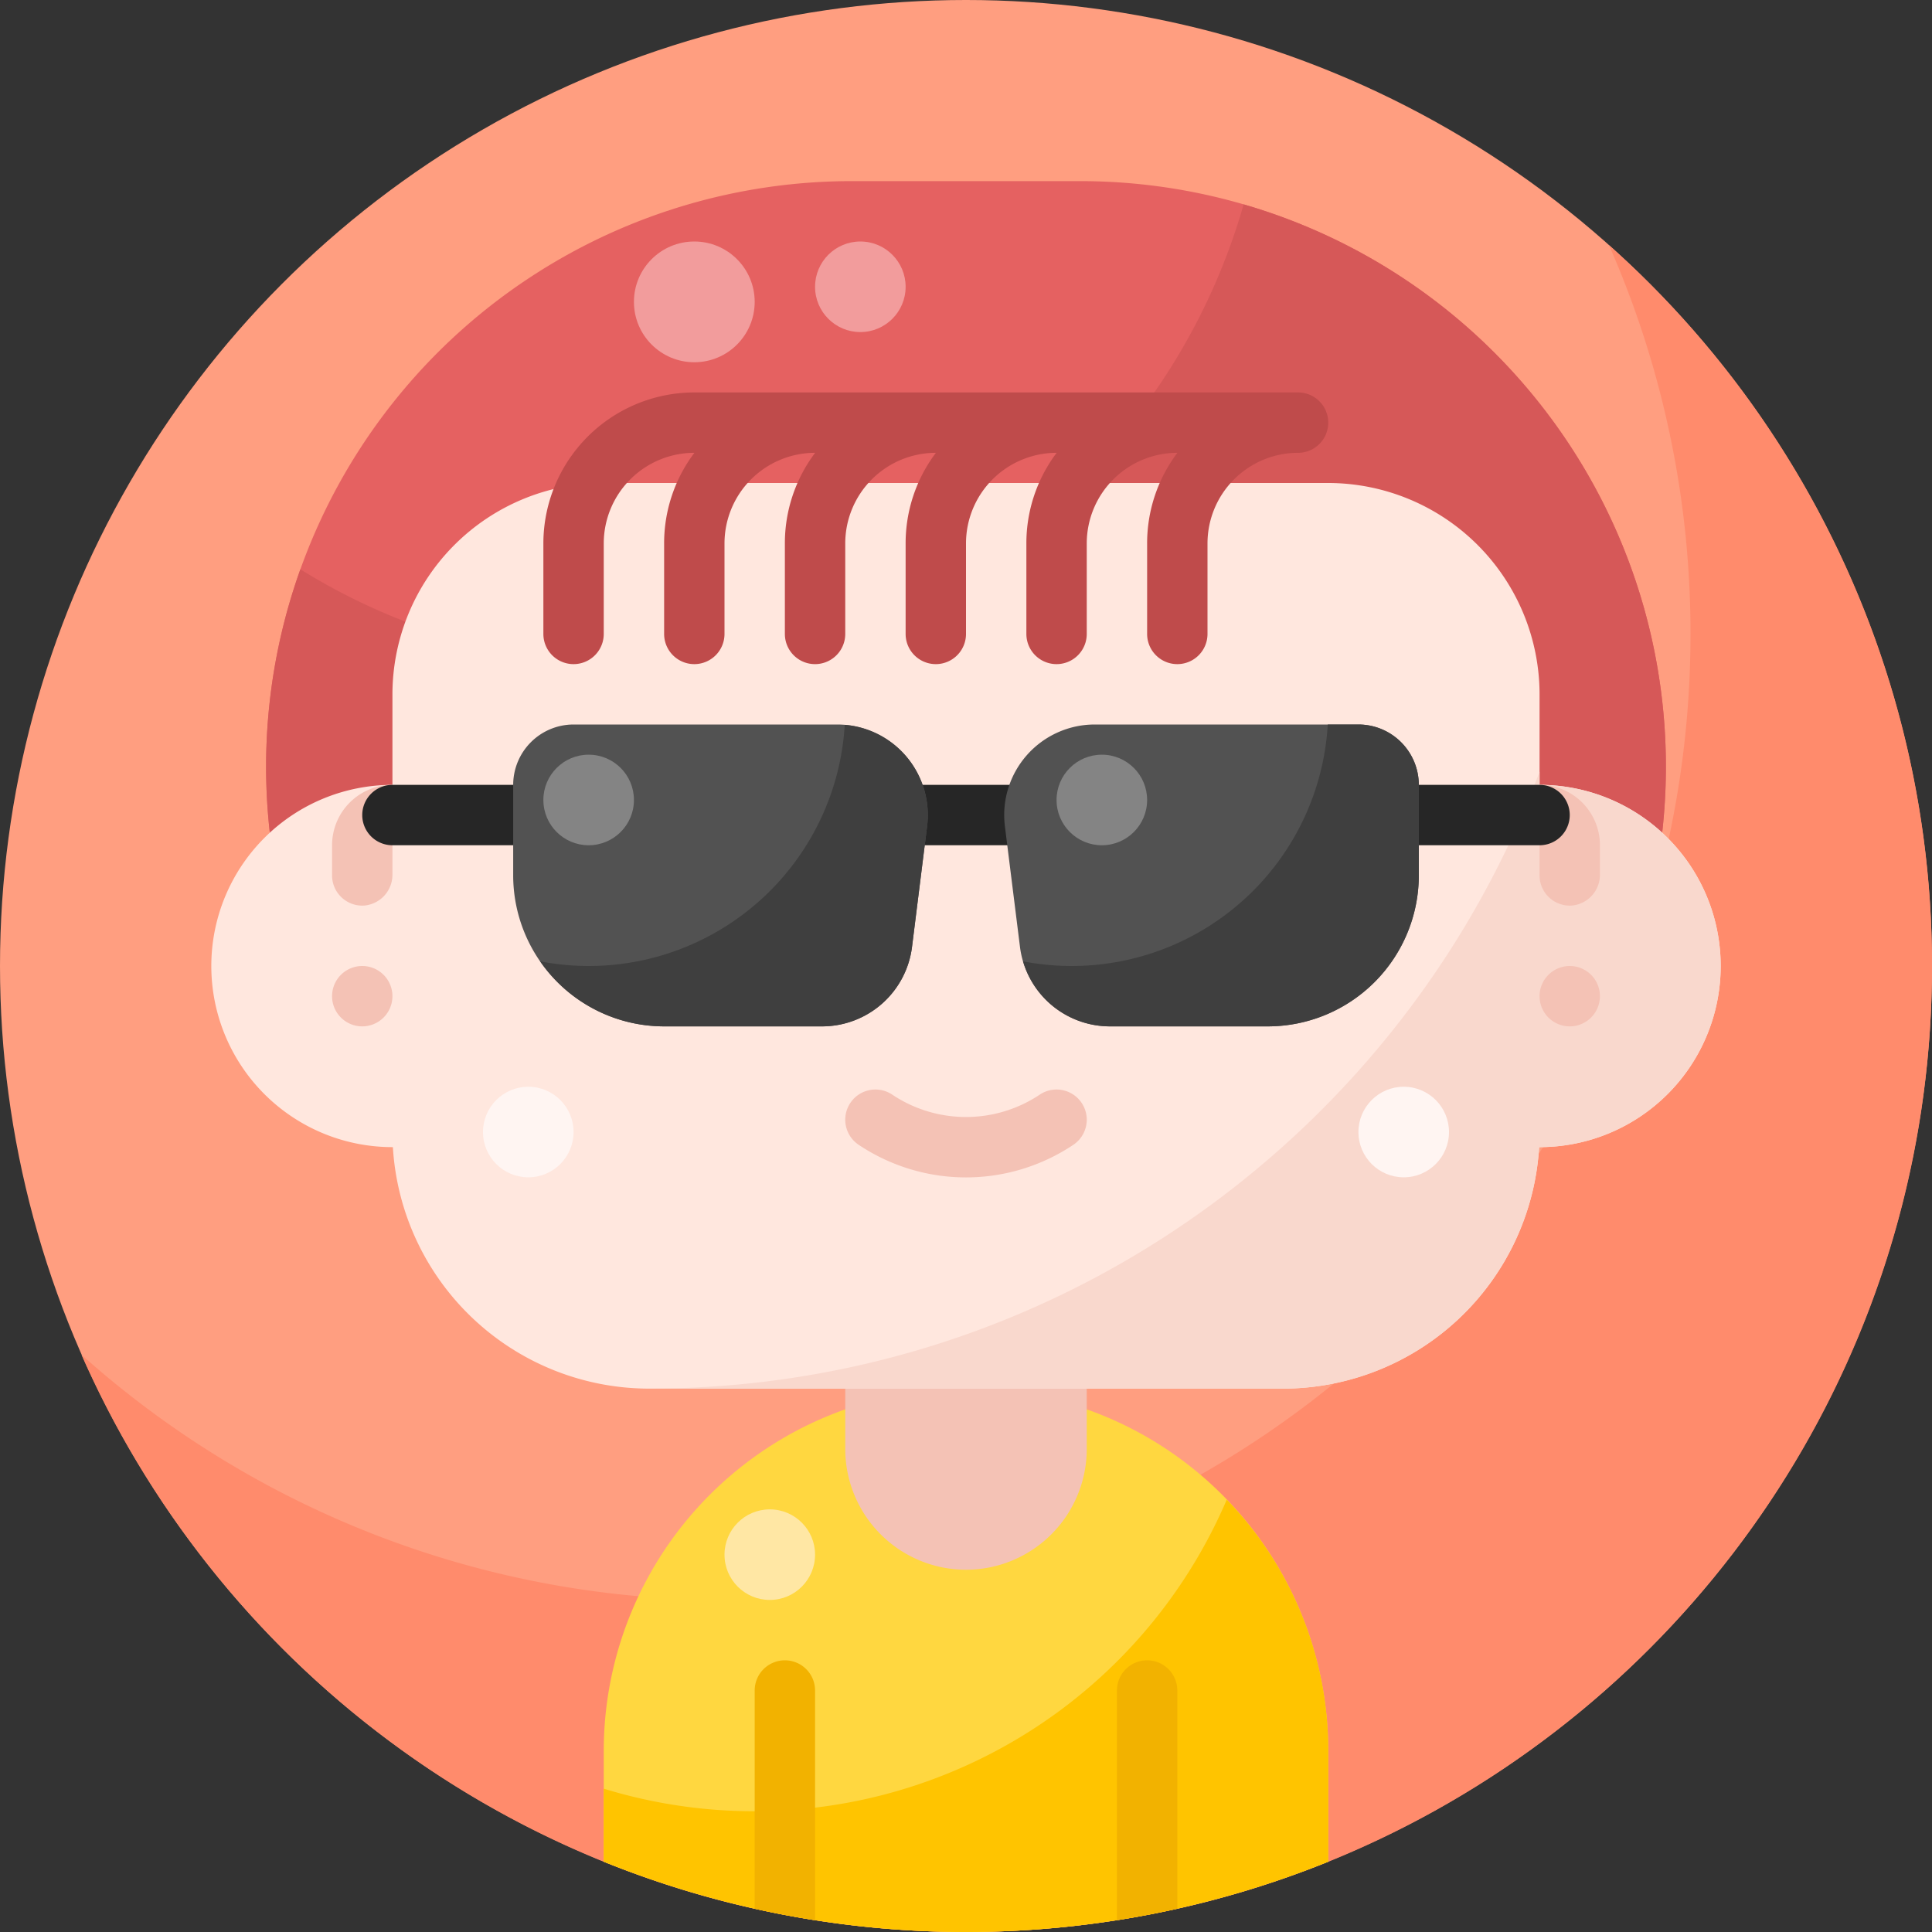<svg height="512" viewBox="0 0 512 512" width="512" xmlns="http://www.w3.org/2000/svg"><rect x="0" y="0" width="512" height="512" fill="#333333" stroke="none"/><circle cx="256" cy="256" fill="#ff9e80" r="256"/><path d="m426.4 64.974a255.094 255.094 0 0 1 21.6 103.026c0 141.385-114.615 256-256 256a255.026 255.026 0 0 1 -170.4-64.974c39.644 90.074 129.67 152.974 234.4 152.974 141.385 0 256-114.615 256-256a255.348 255.348 0 0 0 -85.6-191.026z" fill="#ff8b6c"/><path d="m352 464a96 96 0 0 0 -192 0v29.372a256.684 256.684 0 0 0 192 0z" fill="#ffd740"/><path d="m256 416a32.036 32.036 0 0 1 -32-32v-32h64v32a32.036 32.036 0 0 1 -32 32z" fill="#f4c2b5"/><path d="m325.1 397.427a136.169 136.169 0 0 1 -165.1 76.59v19.355a256.684 256.684 0 0 0 192 0v-29.372a95.671 95.671 0 0 0 -26.9-66.573z" fill="#ffc400"/><circle cx="204" cy="412" fill="#ffe7a4" r="12"/><path d="m208 440a8 8 0 0 0 -8 8v57.84q7.913 1.766 16 3.042v-60.882a8 8 0 0 0 -8-8z" fill="#f2b200"/><path d="m304 440a8 8 0 0 0 -8 8v60.882q8.088-1.269 16-3.042v-57.84a8 8 0 0 0 -8-8z" fill="#f2b200"/><path d="m438.938 232h-365.876l-.981-6.868a155.185 155.185 0 0 1 153.625-177.132h60.588a155.185 155.185 0 0 1 153.625 177.132z" fill="#e56161"/><path d="m403.529 101.508a155.091 155.091 0 0 0 -73.954-47.343 168.072 168.072 0 0 1 -161.575 121.835 167.2 167.2 0 0 1 -88.4-25.123 155.1 155.1 0 0 0 -7.521 74.255l.983 6.868h365.876l.981-6.868a155.1 155.1 0 0 0 -36.39-123.624z" fill="#d65858"/><path d="m340 368h-168a68.09 68.09 0 0 1 -67.884-64h-.116a48 48 0 0 1 0-96v-24a56.063 56.063 0 0 1 56-56h192a56.063 56.063 0 0 1 56 56v24a48 48 0 0 1 0 96h-.116a68.09 68.09 0 0 1 -67.884 64z" fill="#ffe7de"/><path d="m344 104h-160a40.045 40.045 0 0 0 -40 40v24a8 8 0 0 0 16 0v-24a24.028 24.028 0 0 1 24-24h.022a39.788 39.788 0 0 0 -8.022 24v24a8 8 0 0 0 16 0v-24a24.028 24.028 0 0 1 24-24h.022a39.788 39.788 0 0 0 -8.022 24v24a8 8 0 0 0 16 0v-24a24.028 24.028 0 0 1 24-24h.022a39.788 39.788 0 0 0 -8.022 24v24a8 8 0 0 0 16 0v-24a24.028 24.028 0 0 1 24-24h.022a39.788 39.788 0 0 0 -8.022 24v24a8 8 0 0 0 16 0v-24a24.028 24.028 0 0 1 24-24h.022a39.788 39.788 0 0 0 -8.022 24v24a8 8 0 0 0 16 0v-24a24.027 24.027 0 0 1 24-24 8 8 0 0 0 0-16z" fill="#bf4b4b"/><path d="m408 208v-3.49c-35.837 95.509-127.973 163.49-236 163.49h168a68.089 68.089 0 0 0 67.884-64h.116a48 48 0 0 0 0-96z" fill="#f9d8cd"/><path d="m96 272a8 8 0 1 1 8-8 8.011 8.011 0 0 1 -8 8zm8-64v23.716a8.189 8.189 0 0 1 -7.45 8.265 8.009 8.009 0 0 1 -8.55-7.981v-8a16 16 0 0 1 16-16z" fill="#f4c2b5"/><path d="m416 272a8 8 0 1 1 8-8 8.011 8.011 0 0 1 -8 8zm8-48v7.716a8.189 8.189 0 0 1 -7.45 8.265 8.009 8.009 0 0 1 -8.55-7.981v-24a16 16 0 0 1 16 16z" fill="#f4c2b5"/><circle cx="140" cy="300" fill="#fff5f2" r="12"/><circle cx="372" cy="300" fill="#fff5f2" r="12"/><path d="m256 312.027a51.2 51.2 0 0 1 -28.437-8.637 8 8 0 1 1 8.875-13.313 35.176 35.176 0 0 0 39.125 0 8 8 0 0 1 8.875 13.313 51.2 51.2 0 0 1 -28.438 8.637z" fill="#f4c2b5"/><circle cx="184" cy="80" fill="#f29c9c" r="16"/><circle cx="228" cy="76" fill="#f29c9c" r="12"/><g fill="#262626"><path d="m272 224h-32a8 8 0 0 1 0-16h32a8 8 0 0 1 0 16z"/><path d="m408 224h-40a8 8 0 0 1 0-16h40a8 8 0 0 1 0 16z"/><path d="m144 224h-40a8 8 0 0 1 0-16h40a8 8 0 0 1 0 16z"/></g><path d="m217.875 272h-41.875a40.045 40.045 0 0 1 -40-40v-24a16.019 16.019 0 0 1 16-16h69.875a24 24 0 0 1 23.815 26.977l-4 32a24.038 24.038 0 0 1 -23.815 21.023z" fill="#525252"/><path d="m336 272h-41.875a24.038 24.038 0 0 1 -23.815-21.023l-4-32a24 24 0 0 1 23.815-26.977h69.875a16.019 16.019 0 0 1 16 16v24a40.045 40.045 0 0 1 -40 40z" fill="#525252"/><path d="m239.868 200.117a24.006 24.006 0 0 0 -16-8.026 67.97 67.97 0 0 1 -80.726 62.678 39.976 39.976 0 0 0 32.858 17.231h41.875a24.038 24.038 0 0 0 23.815-21.023l4-32a24.013 24.013 0 0 0 -5.822-18.86z" fill="#3f3f3f"/><path d="m360 192h-8.127a67.973 67.973 0 0 1 -80.755 62.765 24.034 24.034 0 0 0 23.007 17.235h41.875a40.045 40.045 0 0 0 40-40v-24a16.019 16.019 0 0 0 -16-16z" fill="#3f3f3f"/><circle cx="156" cy="212" fill="#848484" r="12"/><circle cx="292" cy="212" fill="#848484" r="12"/></svg>